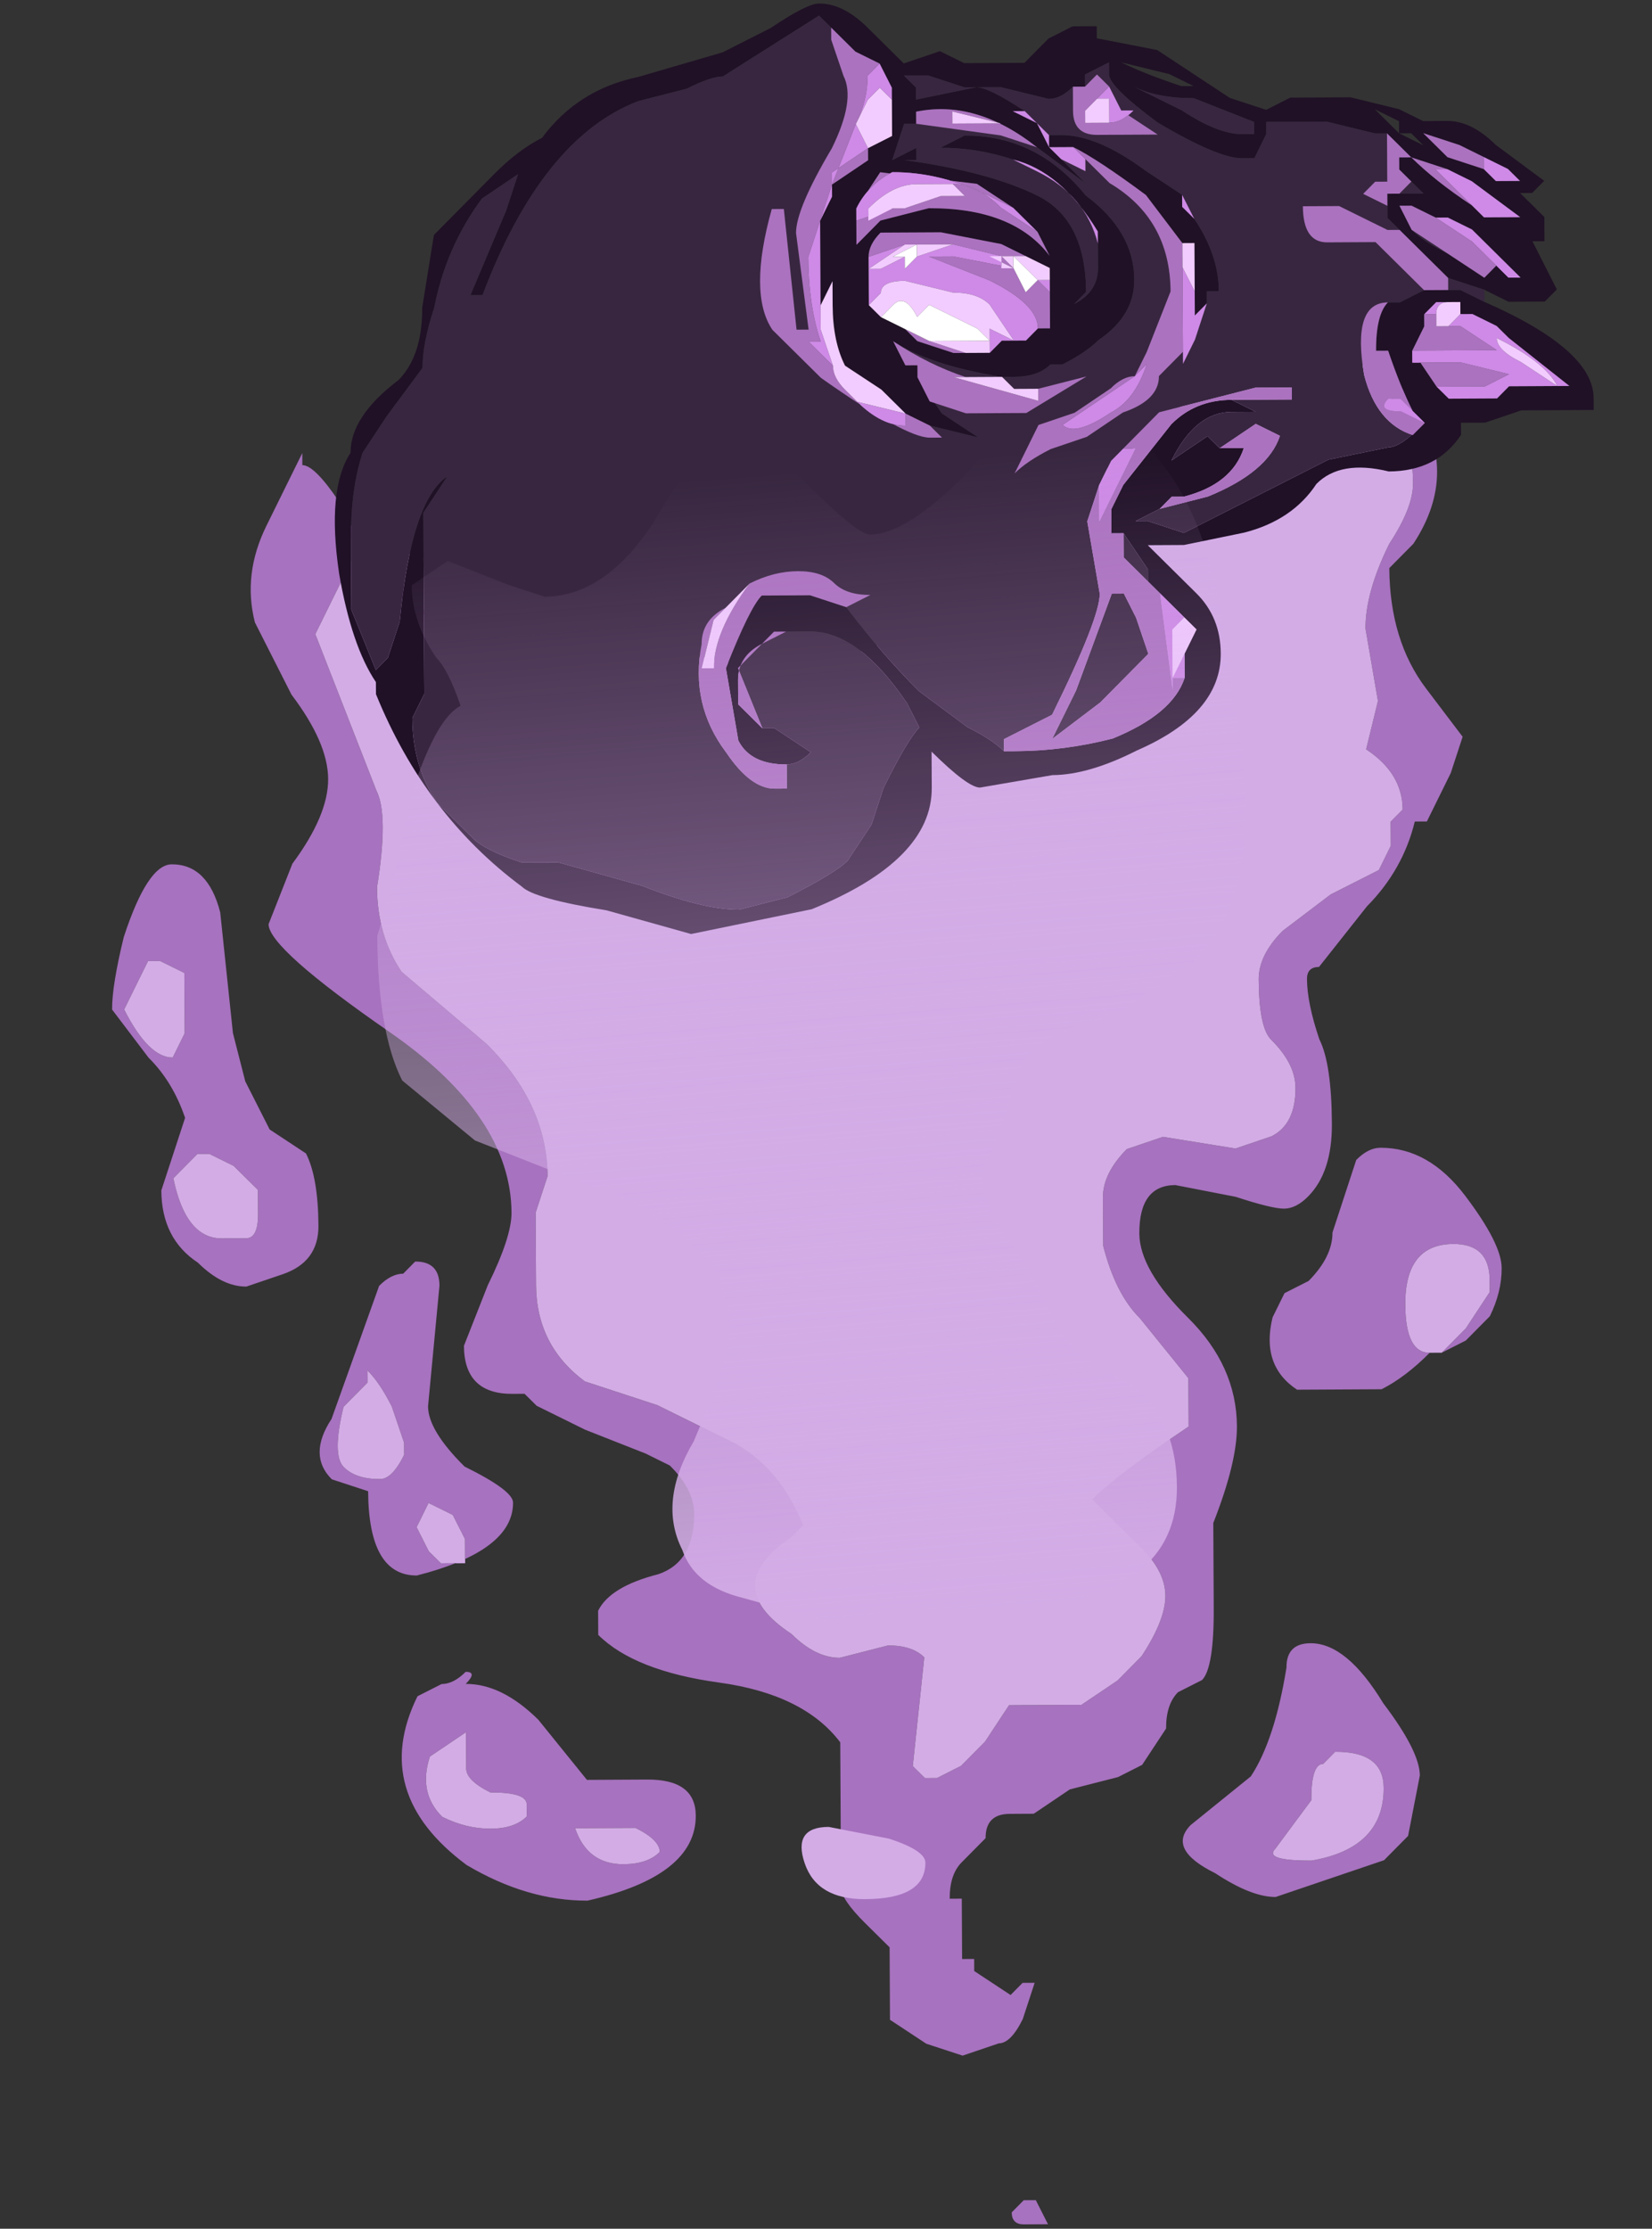 <?xml version="1.0" encoding="UTF-8" standalone="no"?>
<svg xmlns:ffdec="https://www.free-decompiler.com/flash" xmlns:xlink="http://www.w3.org/1999/xlink" ffdec:objectType="frame" height="64.6px" width="47.9px" xmlns="http://www.w3.org/2000/svg">
  <rect width="100%" height="100%" fill="#333333" stroke="none"/>
  <g transform="matrix(1.0, 0.0, 0.0, 1.0, 25.35, 1.3)">
    <use ffdec:characterId="2953" height="7.7" transform="matrix(7.0, -0.037, 0.037, 7.0, -22.198, 9.412)" width="5.75" xlink:href="#shape0"/>
    <use ffdec:characterId="2945" height="3.85" transform="matrix(7.0, -0.037, 0.037, 7.0, -15.954, -1.122)" width="5.25" xlink:href="#shape1"/>
    <use ffdec:characterId="2954" height="6.2" transform="matrix(7.0, -0.037, 0.037, 7.0, -14.492, 10.421)" width="3.6" xlink:href="#shape2"/>
  </g>
  <defs>
    <g id="shape0" transform="matrix(1.0, 0.0, 0.0, 1.0, 3.0, 5.3)">
      <path d="M2.2 -5.3 L2.25 -5.3 2.4 -5.15 Q2.5 -5.0 2.5 -4.85 2.5 -4.7 2.4 -4.55 L2.3 -4.45 Q2.3 -4.15 2.45 -3.95 L2.6 -3.75 2.55 -3.6 2.45 -3.4 2.4 -3.4 Q2.35 -3.2 2.2 -3.05 L2.0 -2.8 Q1.95 -2.8 1.95 -2.75 1.95 -2.65 2.0 -2.5 2.05 -2.4 2.05 -2.15 2.05 -1.95 1.95 -1.85 1.9 -1.8 1.85 -1.8 1.8 -1.8 1.65 -1.85 L1.4 -1.9 Q1.25 -1.9 1.25 -1.7 1.25 -1.55 1.45 -1.35 1.65 -1.15 1.65 -0.9 1.65 -0.75 1.55 -0.5 L1.55 -0.15 Q1.55 0.1 1.5 0.15 L1.4 0.2 Q1.35 0.25 1.35 0.35 L1.25 0.5 1.15 0.55 0.95 0.6 0.8 0.7 0.7 0.7 Q0.6 0.7 0.6 0.8 L0.5 0.9 Q0.45 0.95 0.45 1.05 L0.5 1.05 Q0.5 1.2 0.5 1.3 L0.55 1.3 0.55 1.35 0.7 1.45 0.75 1.4 0.8 1.4 0.75 1.55 Q0.7 1.65 0.65 1.65 L0.5 1.7 0.35 1.65 0.2 1.55 0.2 1.25 0.1 1.15 Q0.0 1.05 0.0 1.0 L0.0 0.4 Q-0.15 0.2 -0.5 0.15 -0.85 0.1 -1.0 -0.05 L-1.0 -0.15 Q-0.95 -0.25 -0.75 -0.3 -0.6 -0.35 -0.6 -0.55 -0.6 -0.65 -0.7 -0.75 L-0.8 -0.8 -1.05 -0.9 -1.25 -1.0 -1.3 -1.05 -1.35 -1.05 Q-1.55 -1.05 -1.55 -1.25 L-1.45 -1.5 Q-1.35 -1.7 -1.35 -1.8 -1.35 -2.2 -1.85 -2.55 -2.35 -2.9 -2.35 -3.0 L-2.25 -3.25 Q-2.1 -3.45 -2.1 -3.6 -2.1 -3.75 -2.25 -3.95 L-2.4 -4.25 Q-2.45 -4.45 -2.35 -4.65 L-2.2 -4.95 -2.2 -4.9 Q-2.15 -4.9 -2.05 -4.75 L-1.95 -4.55 -1.9 -4.5 -1.95 -4.55 -1.95 -4.6 -2.0 -4.6 -2.0 -4.5 -2.15 -4.2 -1.9 -3.55 Q-1.85 -3.45 -1.9 -3.15 -1.9 -2.95 -1.8 -2.8 L-1.45 -2.5 Q-1.2 -2.25 -1.2 -1.95 L-1.25 -1.8 -1.25 -1.5 Q-1.25 -1.25 -1.05 -1.1 L-0.75 -1.0 -0.45 -0.85 Q-0.25 -0.75 -0.15 -0.5 L-0.2 -0.45 Q-0.35 -0.35 -0.35 -0.25 -0.35 -0.15 -0.2 -0.05 -0.1 0.05 0.0 0.05 L0.2 0.0 Q0.3 0.0 0.35 0.05 L0.3 0.5 0.35 0.55 0.4 0.55 0.5 0.5 0.6 0.4 0.7 0.25 1.0 0.25 1.15 0.15 1.25 0.05 Q1.35 -0.1 1.35 -0.2 1.35 -0.3 1.25 -0.4 L1.05 -0.6 Q1.15 -0.7 1.45 -0.9 L1.45 -1.1 1.25 -1.35 Q1.15 -1.45 1.1 -1.65 L1.1 -1.85 Q1.1 -1.95 1.2 -2.05 L1.35 -2.1 1.65 -2.05 1.8 -2.1 Q1.9 -2.15 1.9 -2.3 1.9 -2.4 1.8 -2.5 1.75 -2.55 1.75 -2.75 1.75 -2.85 1.85 -2.95 L2.05 -3.1 2.25 -3.2 2.3 -3.3 2.3 -3.4 2.35 -3.45 Q2.35 -3.6 2.2 -3.7 L2.25 -3.9 2.2 -4.2 Q2.2 -4.35 2.3 -4.55 2.4 -4.7 2.4 -4.8 2.4 -4.95 2.35 -5.1 L2.2 -5.3 M2.5 -1.2 L2.45 -1.2 Q2.35 -1.1 2.25 -1.05 L1.9 -1.05 Q1.75 -1.15 1.8 -1.35 L1.85 -1.45 1.95 -1.5 Q2.05 -1.6 2.05 -1.7 L2.15 -2.0 Q2.2 -2.05 2.25 -2.05 2.45 -2.05 2.6 -1.85 2.75 -1.65 2.75 -1.55 2.75 -1.45 2.7 -1.35 L2.6 -1.25 2.5 -1.2 2.6 -1.3 2.7 -1.45 2.7 -1.5 Q2.7 -1.65 2.55 -1.65 2.35 -1.65 2.35 -1.4 2.35 -1.2 2.45 -1.2 L2.5 -1.2 M-1.9 -4.45 L-1.85 -4.45 -1.65 -4.25 -1.35 -4.0 -1.25 -3.9 -1.9 -4.45 M-2.95 -2.95 Q-2.85 -3.25 -2.75 -3.25 -2.6 -3.25 -2.55 -3.05 L-2.5 -2.55 -2.45 -2.35 -2.35 -2.15 -2.2 -2.05 Q-2.15 -1.95 -2.15 -1.75 -2.15 -1.6 -2.3 -1.55 L-2.45 -1.5 Q-2.55 -1.5 -2.65 -1.6 -2.8 -1.7 -2.8 -1.9 L-2.7 -2.2 Q-2.75 -2.35 -2.85 -2.45 L-3.0 -2.65 Q-3.0 -2.75 -2.95 -2.95 M-2.65 -2.05 L-2.75 -1.95 Q-2.7 -1.7 -2.55 -1.7 L-2.45 -1.7 Q-2.4 -1.7 -2.4 -1.8 L-2.4 -1.9 -2.5 -2.0 -2.6 -2.05 -2.65 -2.05 M-2.8 -2.85 L-2.85 -2.85 -2.95 -2.65 Q-2.85 -2.45 -2.75 -2.45 L-2.7 -2.55 -2.7 -2.8 -2.8 -2.85 M-1.75 -1.6 Q-1.65 -1.6 -1.65 -1.5 L-1.7 -1.0 Q-1.7 -0.9 -1.55 -0.75 -1.35 -0.65 -1.35 -0.6 -1.35 -0.4 -1.75 -0.3 -1.95 -0.3 -1.95 -0.65 L-2.1 -0.7 Q-2.2 -0.8 -2.1 -0.95 L-1.9 -1.5 Q-1.85 -1.55 -1.8 -1.55 L-1.75 -1.6 M-1.45 0.75 Q-1.35 0.75 -1.3 0.7 L-1.3 0.65 Q-1.3 0.6 -1.45 0.6 -1.55 0.55 -1.55 0.5 -1.55 0.4 -1.55 0.35 L-1.7 0.45 Q-1.75 0.6 -1.65 0.7 -1.55 0.75 -1.45 0.75 M-1.6 -0.55 L-1.7 -0.6 -1.75 -0.5 -1.7 -0.4 -1.65 -0.35 -1.55 -0.35 -1.55 -0.45 -1.6 -0.55 M-1.85 -1.0 Q-1.9 -1.1 -1.95 -1.15 L-1.95 -1.1 Q-2.0 -1.05 -2.05 -1.0 -2.1 -0.8 -2.05 -0.75 -2.0 -0.7 -1.9 -0.7 -1.85 -0.7 -1.8 -0.8 L-1.8 -0.85 -1.85 -1.0 M-1.05 0.55 L-0.8 0.55 Q-0.6 0.55 -0.6 0.7 -0.6 0.95 -1.05 1.05 -1.3 1.05 -1.55 0.9 -1.95 0.6 -1.75 0.2 L-1.65 0.15 Q-1.6 0.15 -1.55 0.1 -1.5 0.1 -1.55 0.15 -1.4 0.15 -1.25 0.3 L-1.05 0.55 M-0.95 0.75 L-1.1 0.75 Q-1.05 0.9 -0.9 0.9 -0.8 0.9 -0.75 0.85 -0.75 0.8 -0.85 0.75 L-0.95 0.75 M2.25 0.9 L1.8 1.05 Q1.7 1.05 1.55 0.95 1.35 0.85 1.45 0.75 L1.7 0.55 Q1.8 0.4 1.85 0.1 1.85 0.0 1.95 0.0 2.1 0.0 2.25 0.25 2.4 0.45 2.4 0.55 L2.35 0.8 2.25 0.9 M2.0 0.5 Q1.95 0.5 1.95 0.65 L1.8 0.85 Q1.75 0.9 1.95 0.9 2.25 0.85 2.25 0.6 2.25 0.45 2.05 0.45 L2.0 0.5 M0.75 2.3 L0.8 2.3 0.85 2.4 0.75 2.4 Q0.7 2.4 0.7 2.35 L0.75 2.3" fill="#a772bf" fill-rule="evenodd" stroke="none"/>
      <path d="M-1.9 -4.5 L-1.8 -4.55 -1.15 -4.3 Q-0.55 -4.05 -0.2 -4.05 0.0 -4.05 0.3 -4.2 0.6 -4.35 0.85 -4.6 L0.95 -4.75 1.1 -4.85 Q1.2 -4.9 1.4 -5.1 L1.65 -5.25 1.9 -5.3 2.1 -5.3 2.15 -5.25 2.2 -5.3 2.35 -5.1 Q2.4 -4.95 2.4 -4.8 2.4 -4.7 2.3 -4.55 2.2 -4.35 2.2 -4.2 L2.25 -3.9 2.2 -3.7 Q2.35 -3.6 2.35 -3.45 L2.3 -3.4 2.3 -3.3 2.25 -3.2 2.05 -3.1 1.85 -2.95 Q1.75 -2.85 1.75 -2.75 1.75 -2.55 1.8 -2.5 1.9 -2.4 1.9 -2.3 1.9 -2.15 1.8 -2.1 L1.65 -2.05 1.35 -2.1 1.2 -2.05 Q1.1 -1.95 1.1 -1.85 L1.1 -1.65 Q1.15 -1.45 1.25 -1.35 L1.45 -1.1 1.45 -0.9 Q1.15 -0.7 1.05 -0.6 L1.25 -0.4 Q1.35 -0.3 1.35 -0.2 1.35 -0.1 1.25 0.05 L1.15 0.15 1.0 0.25 0.7 0.25 0.6 0.4 0.5 0.5 0.4 0.55 0.35 0.55 0.3 0.5 0.35 0.05 Q0.3 0.0 0.2 0.0 L0.0 0.05 Q-0.1 0.05 -0.2 -0.05 -0.35 -0.15 -0.35 -0.25 -0.35 -0.35 -0.2 -0.45 L-0.15 -0.5 Q-0.25 -0.75 -0.45 -0.85 L-0.75 -1.0 -1.05 -1.1 Q-1.25 -1.25 -1.25 -1.5 L-1.25 -1.8 -1.2 -1.95 Q-1.2 -2.25 -1.45 -2.5 L-1.8 -2.8 Q-1.9 -2.95 -1.9 -3.15 -1.85 -3.45 -1.9 -3.55 L-2.15 -4.2 -2.0 -4.5 -2.0 -4.6 -1.95 -4.6 -1.95 -4.55 -1.9 -4.5 M2.5 -1.2 L2.45 -1.2 Q2.35 -1.2 2.35 -1.4 2.35 -1.65 2.55 -1.65 2.7 -1.65 2.7 -1.5 L2.7 -1.45 2.6 -1.3 2.5 -1.2 M-1.9 -4.45 L-1.25 -3.9 -1.35 -4.0 -1.65 -4.25 -1.85 -4.45 -1.9 -4.45 M-2.8 -2.85 L-2.7 -2.8 -2.7 -2.55 -2.75 -2.45 Q-2.85 -2.45 -2.95 -2.65 L-2.85 -2.85 -2.8 -2.85 M-2.65 -2.05 L-2.6 -2.05 -2.5 -2.0 -2.4 -1.9 -2.4 -1.8 Q-2.4 -1.7 -2.45 -1.7 L-2.55 -1.7 Q-2.7 -1.7 -2.75 -1.95 L-2.65 -2.05 M-1.85 -1.0 L-1.8 -0.85 -1.8 -0.8 Q-1.85 -0.7 -1.9 -0.7 -2.0 -0.7 -2.05 -0.75 -2.1 -0.8 -2.05 -1.0 -2.0 -1.05 -1.95 -1.1 L-1.95 -1.15 Q-1.9 -1.1 -1.85 -1.0 M-1.6 -0.55 L-1.55 -0.45 -1.55 -0.35 -1.65 -0.35 -1.7 -0.4 -1.75 -0.5 -1.7 -0.6 -1.6 -0.55 M-1.45 0.75 Q-1.55 0.75 -1.65 0.7 -1.75 0.6 -1.7 0.45 L-1.55 0.35 Q-1.55 0.4 -1.55 0.5 -1.55 0.55 -1.45 0.6 -1.3 0.6 -1.3 0.65 L-1.3 0.7 Q-1.35 0.75 -1.45 0.75 M-0.95 0.75 L-0.85 0.75 Q-0.75 0.8 -0.75 0.85 -0.8 0.9 -0.9 0.9 -1.05 0.9 -1.1 0.75 L-0.95 0.75 M2.0 0.5 L2.05 0.45 Q2.25 0.45 2.25 0.6 2.25 0.85 1.95 0.9 1.75 0.9 1.8 0.85 L1.95 0.65 Q1.95 0.5 2.0 0.5" fill="#d3ace6" fill-rule="evenodd" stroke="none"/>
    </g>
    <g id="shape1" transform="matrix(1.0, 0.0, 0.0, 1.0, 2.1, 6.8)">
      <path d="M2.7 -5.55 Q3.15 -5.35 3.15 -5.15 L3.15 -5.1 2.85 -5.1 2.7 -5.05 2.6 -5.05 2.6 -5.0 Q2.5 -4.85 2.3 -4.85 2.1 -4.9 2.0 -4.8 1.9 -4.65 1.7 -4.6 L1.45 -4.55 1.3 -4.55 1.5 -4.35 Q1.6 -4.25 1.6 -4.1 1.6 -3.85 1.25 -3.7 1.05 -3.6 0.9 -3.6 L0.6 -3.55 Q0.55 -3.55 0.4 -3.7 L0.4 -3.55 Q0.4 -3.25 -0.1 -3.05 -0.35 -3.0 -0.6 -2.95 L-0.95 -3.05 Q-1.25 -3.1 -1.3 -3.15 -1.7 -3.45 -1.9 -3.95 L-1.9 -4.0 Q-2.0 -4.15 -2.05 -4.45 -2.1 -4.8 -2.0 -4.95 -2.0 -5.1 -1.8 -5.25 -1.7 -5.35 -1.7 -5.55 L-1.65 -5.85 -1.4 -6.1 Q-1.3 -6.2 -1.2 -6.25 -1.05 -6.45 -0.8 -6.5 L-0.45 -6.6 -0.25 -6.7 Q-0.1 -6.8 -0.05 -6.8 0.05 -6.8 0.15 -6.7 L0.3 -6.55 0.45 -6.6 0.55 -6.55 0.8 -6.55 0.9 -6.65 1.0 -6.7 1.1 -6.7 1.1 -6.65 1.35 -6.6 1.65 -6.4 1.8 -6.35 1.9 -6.4 2.15 -6.4 2.35 -6.35 2.45 -6.3 2.55 -6.3 Q2.65 -6.3 2.75 -6.2 L2.95 -6.05 2.9 -6.0 2.85 -6.0 2.95 -5.9 2.95 -5.8 2.9 -5.8 3.0 -5.6 2.95 -5.55 2.8 -5.55 2.7 -5.6 2.55 -5.65 2.35 -5.85 2.3 -5.9 2.3 -5.95 2.3 -6.0 2.35 -6.0 2.45 -6.0 2.4 -6.05 2.35 -6.1 2.35 -6.15 2.4 -6.15 2.3 -6.25 2.25 -6.25 2.05 -6.3 1.8 -6.3 1.8 -6.25 1.75 -6.15 1.7 -6.15 Q1.6 -6.15 1.35 -6.3 1.15 -6.45 1.15 -6.5 L1.15 -6.55 1.05 -6.5 1.05 -6.45 1.0 -6.45 Q0.95 -6.4 0.9 -6.4 L0.7 -6.45 0.55 -6.45 0.4 -6.5 0.3 -6.5 0.35 -6.45 0.35 -6.35 0.35 -6.3 0.3 -6.3 0.25 -6.15 0.35 -6.2 0.35 -6.15 0.3 -6.15 Q0.65 -6.1 0.85 -6.0 1.05 -5.9 1.05 -5.6 L1.0 -5.55 Q1.1 -5.6 1.1 -5.7 L1.1 -5.8 1.1 -5.85 Q0.95 -6.1 0.75 -6.15 0.6 -6.2 0.45 -6.2 L0.55 -6.25 Q0.85 -6.25 1.05 -6.0 1.25 -5.85 1.25 -5.65 1.25 -5.5 1.1 -5.4 1.05 -5.35 0.95 -5.3 L0.9 -5.3 Q0.85 -5.25 0.75 -5.25 L0.7 -5.25 Q0.4 -5.3 0.25 -5.4 L0.3 -5.3 0.35 -5.3 0.35 -5.25 0.45 -5.1 0.6 -5.0 0.4 -5.05 0.3 -5.1 0.2 -5.2 0.05 -5.3 Q0.0 -5.4 0.0 -5.55 L0.0 -5.65 -0.05 -5.55 -0.05 -5.65 -0.05 -5.9 0.0 -6.0 0.0 -6.05 0.15 -6.15 0.15 -6.2 0.25 -6.25 0.25 -6.4 0.25 -6.45 0.2 -6.55 0.1 -6.6 0.0 -6.7 -0.05 -6.75 -0.45 -6.5 Q-0.5 -6.5 -0.6 -6.45 L-0.8 -6.4 Q-1.2 -6.25 -1.45 -5.6 L-1.5 -5.6 -1.35 -5.95 -1.3 -6.1 -1.45 -6.0 Q-1.6 -5.8 -1.65 -5.55 -1.7 -5.4 -1.7 -5.3 L-1.85 -5.1 -1.95 -4.95 Q-2.0 -4.8 -2.0 -4.6 L-2.0 -4.3 -1.9 -4.05 -1.85 -4.1 -1.8 -4.25 Q-1.75 -4.75 -1.6 -4.85 L-1.7 -4.7 -1.7 -3.95 -1.75 -3.85 Q-1.75 -3.65 -1.65 -3.5 L-1.5 -3.35 Q-1.45 -3.3 -1.3 -3.25 L-1.15 -3.25 -0.8 -3.15 Q-0.55 -3.05 -0.4 -3.05 L-0.2 -3.1 Q0.0 -3.2 0.05 -3.25 L0.15 -3.4 0.2 -3.55 Q0.3 -3.75 0.35 -3.8 L0.3 -3.9 Q0.1 -4.2 -0.1 -4.2 L-0.2 -4.2 -0.3 -4.15 Q-0.4 -4.1 -0.4 -4.0 L-0.4 -3.9 -0.3 -3.8 -0.25 -3.8 -0.1 -3.7 Q-0.15 -3.65 -0.2 -3.65 -0.35 -3.65 -0.4 -3.75 L-0.45 -4.05 Q-0.35 -4.3 -0.3 -4.35 L-0.1 -4.35 0.05 -4.3 Q0.2 -4.1 0.35 -3.95 L0.55 -3.8 Q0.65 -3.75 0.7 -3.7 L0.75 -3.7 Q0.95 -3.7 1.15 -3.75 1.4 -3.85 1.45 -4.0 L1.45 -4.1 1.5 -4.2 1.45 -4.25 1.3 -4.4 1.3 -4.45 1.2 -4.6 1.15 -4.6 1.15 -4.7 1.2 -4.8 1.4 -5.05 Q1.5 -5.15 1.65 -5.15 L1.75 -5.1 1.65 -5.1 Q1.5 -5.1 1.4 -4.9 L1.55 -5.0 1.6 -4.95 1.7 -4.95 Q1.65 -4.8 1.45 -4.75 L1.4 -4.75 1.35 -4.7 1.25 -4.65 1.3 -4.65 1.45 -4.6 2.05 -4.9 2.3 -4.95 Q2.35 -4.95 2.45 -5.05 L2.4 -5.1 Q2.35 -5.2 2.3 -5.35 L2.25 -5.35 Q2.25 -5.5 2.3 -5.55 L2.35 -5.55 2.45 -5.6 2.55 -5.6 2.6 -5.6 2.7 -5.55 M2.5 -5.2 L2.55 -5.15 2.75 -5.15 2.8 -5.2 3.05 -5.2 2.8 -5.4 2.75 -5.45 2.65 -5.5 2.6 -5.5 2.6 -5.55 2.55 -5.55 2.5 -5.55 2.45 -5.5 2.45 -5.45 2.4 -5.35 2.5 -5.2 M2.45 -6.2 L2.4 -6.25 2.35 -6.25 2.45 -6.2 M2.35 -6.3 L2.25 -6.35 2.35 -6.25 2.35 -6.3 M2.7 -6.15 L2.6 -6.2 2.45 -6.25 2.55 -6.15 2.7 -6.1 2.75 -6.05 2.8 -6.05 2.85 -6.05 2.8 -6.1 2.7 -6.15 M1.5 -6.45 L1.4 -6.5 1.2 -6.55 Q1.3 -6.5 1.45 -6.45 L1.5 -6.45 M1.75 -6.3 L1.5 -6.4 Q1.35 -6.4 1.25 -6.45 L1.45 -6.35 Q1.6 -6.25 1.7 -6.25 L1.75 -6.25 1.75 -6.3 M1.5 -5.7 L1.5 -5.8 1.45 -5.8 1.3 -6.0 Q1.1 -6.15 1.0 -6.2 L0.9 -6.2 0.95 -6.15 1.05 -6.05 0.85 -6.2 Q0.6 -6.4 0.35 -6.35 L0.35 -6.4 0.6 -6.45 Q0.65 -6.45 0.8 -6.35 L0.85 -6.3 0.9 -6.2 0.9 -6.25 0.95 -6.25 Q1.1 -6.25 1.3 -6.1 L1.45 -6.0 1.5 -5.9 Q1.6 -5.75 1.6 -5.6 L1.55 -5.6 1.55 -5.55 1.5 -5.5 1.5 -5.7 M2.85 -5.9 L2.65 -6.05 2.55 -6.1 2.4 -6.15 Q2.5 -6.05 2.65 -5.95 L2.7 -5.9 2.85 -5.9 M2.85 -5.65 L2.65 -5.85 2.55 -5.9 2.5 -5.9 2.4 -5.95 2.35 -5.95 2.4 -5.85 Q2.45 -5.8 2.55 -5.75 L2.7 -5.65 2.75 -5.7 2.85 -5.65 M0.1 -5.95 L0.1 -5.8 0.2 -5.9 0.4 -5.95 Q0.75 -5.95 0.9 -5.75 L0.85 -5.85 0.75 -5.95 0.6 -6.05 0.2 -6.1 0.1 -5.95 M0.8 -5.75 L0.7 -5.8 0.45 -5.85 0.2 -5.85 Q0.15 -5.8 0.15 -5.75 L0.15 -5.55 0.2 -5.5 0.3 -5.45 0.35 -5.4 0.5 -5.35 0.65 -5.35 0.7 -5.4 0.8 -5.4 0.85 -5.45 0.9 -5.45 0.9 -5.6 0.9 -5.65 0.9 -5.7 0.8 -5.75" fill="#201126" fill-rule="evenodd" stroke="none"/>
      <path d="M2.7 -5.6 L2.7 -5.55 2.6 -5.6 2.55 -5.6 2.55 -5.65 2.7 -5.6 M2.45 -5.6 L2.35 -5.55 2.3 -5.55 Q2.15 -5.55 2.2 -5.25 2.25 -5.05 2.4 -5.0 L2.45 -5.05 Q2.35 -4.95 2.3 -4.95 L2.05 -4.9 1.45 -4.6 1.3 -4.65 1.25 -4.65 1.35 -4.7 1.55 -4.75 Q1.8 -4.85 1.85 -5.0 L1.75 -5.05 1.6 -4.95 1.55 -5.0 1.4 -4.9 Q1.5 -5.1 1.65 -5.1 L1.75 -5.1 1.65 -5.15 1.9 -5.15 1.9 -5.2 1.75 -5.2 1.35 -5.1 1.2 -4.95 1.15 -4.9 1.1 -4.8 1.05 -4.65 1.1 -4.35 Q1.1 -4.25 0.9 -3.85 L0.7 -3.75 0.7 -3.7 Q0.65 -3.75 0.55 -3.8 L0.35 -3.95 Q0.2 -4.1 0.05 -4.3 L0.15 -4.35 Q0.05 -4.35 0.0 -4.4 -0.05 -4.45 -0.15 -4.45 -0.25 -4.45 -0.35 -4.4 L-0.45 -4.3 Q-0.55 -4.25 -0.55 -4.15 -0.6 -3.9 -0.45 -3.7 -0.35 -3.55 -0.25 -3.55 L-0.2 -3.55 -0.2 -3.65 Q-0.15 -3.65 -0.1 -3.7 L-0.25 -3.8 -0.3 -3.8 -0.4 -4.05 -0.25 -4.2 -0.2 -4.2 -0.1 -4.2 Q0.1 -4.2 0.3 -3.9 L0.35 -3.8 Q0.3 -3.75 0.2 -3.55 L0.15 -3.4 0.05 -3.25 Q0.0 -3.2 -0.2 -3.1 L-0.4 -3.05 Q-0.55 -3.05 -0.8 -3.15 L-1.15 -3.25 -1.3 -3.25 Q-1.45 -3.3 -1.5 -3.35 L-1.65 -3.5 Q-1.75 -3.65 -1.75 -3.85 L-1.7 -3.95 -1.7 -4.7 -1.6 -4.85 Q-1.75 -4.75 -1.8 -4.25 L-1.85 -4.1 -1.9 -4.05 -2.0 -4.3 -2.0 -4.6 Q-2.0 -4.8 -1.95 -4.95 L-1.85 -5.1 -1.7 -5.3 Q-1.7 -5.4 -1.65 -5.55 -1.6 -5.8 -1.45 -6.0 L-1.3 -6.1 -1.35 -5.95 -1.5 -5.6 -1.45 -5.6 Q-1.2 -6.25 -0.8 -6.4 L-0.6 -6.45 Q-0.5 -6.5 -0.45 -6.5 L-0.05 -6.75 0.0 -6.7 0.0 -6.65 0.05 -6.5 Q0.1 -6.4 0.0 -6.2 -0.15 -5.95 -0.15 -5.85 L-0.1 -5.45 -0.15 -5.45 -0.2 -5.95 -0.25 -5.95 Q-0.35 -5.6 -0.25 -5.45 L-0.05 -5.25 Q0.3 -5.0 0.4 -5.0 L0.45 -5.0 0.4 -5.05 0.6 -5.0 0.45 -5.1 0.35 -5.25 0.4 -5.15 0.55 -5.1 0.8 -5.1 1.05 -5.25 0.85 -5.2 0.75 -5.2 0.7 -5.25 0.55 -5.25 Q0.4 -5.3 0.25 -5.4 0.4 -5.3 0.7 -5.25 L0.75 -5.25 Q0.85 -5.25 0.9 -5.3 L0.95 -5.3 Q1.05 -5.35 1.1 -5.4 1.25 -5.5 1.25 -5.65 1.25 -5.85 1.05 -6.0 0.85 -6.25 0.55 -6.25 L0.45 -6.2 Q0.6 -6.2 0.75 -6.15 L0.85 -6.1 Q1.05 -6.0 1.1 -5.8 L1.1 -5.7 Q1.1 -5.6 1.0 -5.55 L1.05 -5.6 Q1.05 -5.9 0.85 -6.0 0.65 -6.1 0.3 -6.15 L0.35 -6.15 0.35 -6.2 0.25 -6.15 0.3 -6.3 0.35 -6.3 0.7 -6.25 0.85 -6.2 1.05 -6.05 0.95 -6.15 1.05 -6.1 1.05 -6.15 1.0 -6.2 1.15 -6.05 Q1.4 -5.9 1.4 -5.6 L1.3 -5.35 1.25 -5.25 Q1.2 -5.25 1.15 -5.2 L1.0 -5.1 0.85 -5.05 0.75 -4.85 Q0.8 -4.9 0.9 -4.95 L1.05 -5.0 1.2 -5.1 Q1.35 -5.15 1.35 -5.25 L1.45 -5.35 1.45 -5.3 1.5 -5.4 1.55 -5.55 1.55 -5.6 1.6 -5.6 Q1.6 -5.75 1.5 -5.9 L1.45 -5.95 1.45 -6.0 1.3 -6.1 Q1.1 -6.25 0.95 -6.25 L0.9 -6.25 0.85 -6.3 0.75 -6.35 0.8 -6.35 Q0.65 -6.45 0.6 -6.45 L0.35 -6.4 0.35 -6.35 0.35 -6.45 0.3 -6.5 0.4 -6.5 0.55 -6.45 0.7 -6.45 0.9 -6.4 Q0.95 -6.4 1.0 -6.45 1.0 -6.4 1.0 -6.35 1.0 -6.25 1.1 -6.25 L1.35 -6.25 1.2 -6.35 1.15 -6.45 1.1 -6.5 1.05 -6.45 1.05 -6.5 1.15 -6.55 1.15 -6.5 Q1.15 -6.45 1.35 -6.3 1.6 -6.15 1.7 -6.15 L1.75 -6.15 1.8 -6.25 1.8 -6.3 2.05 -6.3 2.25 -6.25 2.3 -6.25 2.3 -6.05 2.25 -6.05 2.2 -6.0 2.3 -5.95 2.3 -5.9 2.35 -5.85 2.3 -5.85 2.1 -5.95 1.95 -5.95 Q1.95 -5.8 2.05 -5.8 L2.25 -5.8 2.45 -5.6 M1.2 -4.6 L1.3 -4.45 1.3 -4.4 1.2 -4.5 1.2 -4.6 M-0.05 -5.65 L-0.05 -5.55 -0.05 -5.45 -0.05 -5.6 -0.05 -5.65 M2.4 -6.05 L2.45 -6.0 2.35 -6.0 2.4 -6.05 M2.5 -5.55 L2.55 -5.55 2.5 -5.55 M1.75 -6.3 L1.75 -6.25 1.7 -6.25 Q1.6 -6.25 1.45 -6.35 L1.25 -6.45 Q1.35 -6.4 1.5 -6.4 L1.75 -6.3 M2.7 -5.65 L2.55 -5.75 Q2.45 -5.8 2.4 -5.85 L2.7 -5.65 M1.15 -4.35 L1.2 -4.35 1.25 -4.25 1.3 -4.1 1.1 -3.9 0.9 -3.75 1.0 -3.95 1.15 -4.35" fill="#382640" fill-rule="evenodd" stroke="none"/>
      <path d="M2.55 -5.6 L2.45 -5.6 2.25 -5.8 2.05 -5.8 Q1.95 -5.8 1.95 -5.95 L2.1 -5.95 2.3 -5.85 2.35 -5.85 2.55 -5.65 2.55 -5.6 M2.3 -5.55 Q2.25 -5.5 2.25 -5.35 L2.3 -5.35 Q2.35 -5.2 2.4 -5.1 L2.35 -5.15 2.3 -5.15 Q2.25 -5.1 2.35 -5.1 L2.45 -5.05 2.4 -5.0 Q2.25 -5.05 2.2 -5.25 2.15 -5.55 2.3 -5.55 M1.35 -4.7 L1.4 -4.75 1.45 -4.75 Q1.65 -4.8 1.7 -4.95 L1.6 -4.95 1.75 -5.05 1.85 -5.0 Q1.8 -4.85 1.55 -4.75 L1.35 -4.7 M1.65 -5.15 Q1.5 -5.15 1.4 -5.05 L1.2 -4.8 1.15 -4.7 1.15 -4.6 1.2 -4.6 1.2 -4.5 1.3 -4.4 1.45 -4.25 1.35 -4.35 1.4 -3.95 1.4 -4.0 1.45 -4.0 Q1.4 -3.85 1.15 -3.75 0.95 -3.7 0.75 -3.7 L0.7 -3.7 0.7 -3.75 0.9 -3.85 Q1.1 -4.25 1.1 -4.35 L1.05 -4.65 1.1 -4.8 Q1.1 -4.75 1.1 -4.65 L1.25 -4.95 1.2 -4.95 1.35 -5.1 1.75 -5.2 1.9 -5.2 1.9 -5.15 1.65 -5.15 M0.05 -4.3 L-0.1 -4.35 -0.3 -4.35 Q-0.35 -4.3 -0.45 -4.05 L-0.4 -3.75 Q-0.35 -3.65 -0.2 -3.65 L-0.2 -3.55 -0.25 -3.55 Q-0.35 -3.55 -0.45 -3.7 -0.6 -3.9 -0.55 -4.15 -0.55 -4.25 -0.45 -4.3 L-0.5 -4.25 -0.55 -4.05 -0.5 -4.05 Q-0.5 -4.2 -0.35 -4.4 -0.25 -4.45 -0.15 -4.45 -0.05 -4.45 0.0 -4.4 0.05 -4.35 0.15 -4.35 L0.05 -4.3 M-0.3 -3.8 L-0.4 -3.9 -0.4 -4.0 Q-0.4 -4.1 -0.3 -4.15 L-0.2 -4.2 -0.25 -4.2 -0.4 -4.05 -0.3 -3.8 M0.0 -6.7 L0.1 -6.6 0.2 -6.55 0.15 -6.5 Q0.15 -6.4 0.1 -6.3 L0.0 -6.05 -0.1 -5.75 Q-0.1 -5.55 -0.05 -5.4 L-0.1 -5.4 0.0 -5.3 Q0.0 -5.25 0.05 -5.2 L0.1 -5.15 Q0.2 -5.05 0.3 -5.05 L0.3 -5.1 0.4 -5.05 0.45 -5.0 0.4 -5.0 Q0.3 -5.0 -0.05 -5.25 L-0.25 -5.45 Q-0.35 -5.6 -0.25 -5.95 L-0.2 -5.95 -0.15 -5.45 -0.1 -5.45 -0.15 -5.85 Q-0.15 -5.95 0.0 -6.2 0.1 -6.4 0.05 -6.5 L0.0 -6.65 0.0 -6.7 M0.15 -6.2 L0.15 -6.15 0.0 -6.05 0.0 -6.0 0.0 -6.1 0.15 -6.2 M-0.05 -5.9 L-0.05 -5.65 -0.05 -5.6 -0.05 -5.9 M0.35 -5.25 L0.35 -5.3 0.3 -5.3 0.25 -5.4 Q0.4 -5.3 0.55 -5.25 L0.5 -5.25 0.85 -5.15 0.85 -5.2 0.75 -5.2 0.85 -5.2 1.05 -5.25 0.8 -5.1 0.55 -5.1 0.4 -5.15 0.35 -5.25 M0.3 -6.3 L0.35 -6.3 0.35 -6.35 Q0.6 -6.4 0.85 -6.2 L0.7 -6.25 0.35 -6.3 0.3 -6.3 M1.0 -6.45 L1.05 -6.45 1.1 -6.5 1.15 -6.45 1.05 -6.35 1.05 -6.3 1.15 -6.3 Q1.2 -6.3 1.25 -6.35 L1.2 -6.35 1.35 -6.25 1.1 -6.25 Q1.0 -6.25 1.0 -6.35 1.0 -6.4 1.0 -6.45 M2.3 -6.25 L2.4 -6.15 2.35 -6.15 2.35 -6.1 2.4 -6.05 2.35 -6.0 2.3 -6.0 2.3 -5.95 2.2 -6.0 2.25 -6.05 2.3 -6.05 2.3 -6.25 M2.5 -5.2 L2.4 -5.35 2.45 -5.45 2.45 -5.5 2.5 -5.5 2.5 -5.45 2.55 -5.45 2.6 -5.45 2.75 -5.35 2.4 -5.35 2.4 -5.3 2.6 -5.3 2.8 -5.25 2.7 -5.2 2.5 -5.2 M2.55 -5.55 L2.6 -5.55 2.55 -5.55 M2.7 -6.1 L2.55 -6.15 2.45 -6.25 2.6 -6.2 2.7 -6.15 2.7 -6.1 M2.85 -6.05 L2.8 -6.05 2.85 -6.05 M1.45 -5.8 L1.45 -5.7 1.45 -5.35 1.35 -5.25 Q1.35 -5.15 1.2 -5.1 L1.05 -5.0 0.9 -4.95 Q0.8 -4.9 0.75 -4.85 L0.85 -5.05 1.0 -5.1 1.15 -5.2 Q1.2 -5.25 1.25 -5.25 L1.3 -5.35 1.4 -5.6 Q1.4 -5.9 1.15 -6.05 L1.0 -6.2 Q1.1 -6.15 1.3 -6.0 L1.45 -5.8 M1.55 -5.55 L1.55 -5.6 1.55 -5.55 M2.55 -6.1 L2.5 -6.1 2.7 -5.9 2.65 -5.95 Q2.5 -6.05 2.4 -6.15 L2.55 -6.1 M2.5 -5.9 L2.65 -5.8 2.8 -5.65 2.85 -5.65 2.75 -5.7 2.7 -5.65 2.4 -5.85 2.35 -5.95 2.4 -5.95 2.5 -5.9 M0.5 -6.35 L0.5 -6.3 0.7 -6.3 0.5 -6.35 M0.25 -5.95 L0.3 -5.95 0.45 -6.0 0.55 -6.0 0.5 -6.05 Q0.6 -6.05 0.7 -5.95 L0.85 -5.85 0.9 -5.75 Q0.75 -5.95 0.4 -5.95 L0.2 -5.9 0.1 -5.8 0.1 -5.95 0.1 -5.9 0.25 -5.95 M0.5 -5.8 L0.3 -5.8 0.15 -5.75 Q0.15 -5.8 0.2 -5.85 L0.45 -5.85 0.7 -5.8 0.8 -5.75 0.65 -5.75 0.75 -5.7 0.7 -5.75 0.5 -5.8 M0.1 -5.95 L0.2 -6.1 0.6 -6.05 0.75 -5.95 0.65 -6.0 Q0.45 -6.1 0.25 -6.1 0.15 -6.05 0.1 -5.95 M0.3 -5.45 L0.4 -5.4 0.55 -5.35 0.65 -5.35 0.5 -5.35 0.35 -5.4 0.3 -5.45 0.2 -5.5 0.15 -5.55 0.2 -5.5 0.3 -5.45 M0.7 -5.4 L0.75 -5.4 0.8 -5.4 0.7 -5.4 M0.85 -5.45 Q0.85 -5.55 0.65 -5.65 L0.4 -5.75 0.5 -5.75 0.75 -5.7 0.8 -5.6 0.85 -5.65 0.9 -5.6 0.9 -5.45 0.85 -5.45 M1.25 -5.25 L0.95 -5.05 Q1.0 -5.0 1.15 -5.1 1.25 -5.15 1.3 -5.3 L1.25 -5.25 M1.15 -4.35 L1.0 -3.95 0.9 -3.75 1.1 -3.9 1.3 -4.1 1.25 -4.25 1.2 -4.35 1.15 -4.35" fill="#ab72bf" fill-rule="evenodd" stroke="none"/>
      <path d="M2.4 -5.1 L2.45 -5.05 2.35 -5.1 Q2.25 -5.1 2.3 -5.15 L2.35 -5.15 2.4 -5.1 M1.45 -4.1 L1.45 -4.0 1.4 -4.0 1.45 -4.1 M0.2 -6.55 L0.25 -6.45 0.25 -6.4 0.2 -6.45 0.15 -6.4 0.1 -6.3 0.15 -6.2 0.0 -6.1 0.0 -6.0 -0.05 -5.9 -0.05 -5.6 -0.05 -5.45 0.0 -5.3 -0.1 -5.4 -0.05 -5.4 Q-0.1 -5.55 -0.1 -5.75 L0.0 -6.05 0.1 -6.3 Q0.15 -6.4 0.15 -6.5 L0.2 -6.55 M0.2 -5.2 L0.3 -5.1 0.3 -5.05 Q0.2 -5.05 0.1 -5.15 L0.3 -5.1 0.2 -5.2 M0.75 -6.15 Q0.95 -6.1 1.1 -5.85 L1.1 -5.8 Q1.05 -6.0 0.85 -6.1 L0.75 -6.15 M3.05 -5.2 L2.8 -5.2 2.75 -5.15 2.55 -5.15 2.5 -5.2 2.7 -5.2 2.8 -5.25 2.6 -5.3 2.4 -5.3 2.4 -5.35 2.75 -5.35 2.6 -5.45 2.55 -5.45 2.6 -5.5 2.65 -5.5 2.75 -5.45 2.8 -5.4 3.05 -5.2 M2.45 -5.5 L2.5 -5.55 2.55 -5.55 Q2.5 -5.55 2.5 -5.5 L2.45 -5.5 M3.0 -5.2 Q2.95 -5.3 2.75 -5.4 2.75 -5.35 2.85 -5.3 L3.0 -5.2 M2.7 -6.1 L2.7 -6.15 2.8 -6.1 2.85 -6.05 2.8 -6.05 2.75 -6.05 2.7 -6.1 M1.45 -5.7 L1.5 -5.6 1.5 -5.7 1.5 -5.5 1.55 -5.55 1.5 -5.4 1.45 -5.3 1.45 -5.35 1.45 -5.7 M1.5 -5.9 L1.45 -6.0 1.45 -5.95 1.5 -5.9 M0.9 -6.25 L0.9 -6.2 0.85 -6.3 0.8 -6.35 0.75 -6.35 0.85 -6.3 0.9 -6.25 M0.95 -6.15 L0.9 -6.2 1.0 -6.2 1.05 -6.15 1.05 -6.1 0.95 -6.15 M2.55 -6.1 L2.65 -6.05 2.85 -5.9 2.7 -5.9 2.5 -6.1 2.55 -6.1 M2.5 -5.9 L2.55 -5.9 2.65 -5.85 2.85 -5.65 2.8 -5.65 2.65 -5.8 2.5 -5.9 M1.15 -6.45 L1.2 -6.35 1.25 -6.35 Q1.2 -6.3 1.15 -6.3 L1.15 -6.4 1.1 -6.4 1.05 -6.35 1.15 -6.45 M0.25 -5.95 L0.1 -5.9 0.1 -5.95 Q0.15 -6.05 0.25 -6.1 0.45 -6.1 0.65 -6.0 L0.75 -5.95 0.85 -5.85 0.7 -5.95 Q0.6 -6.05 0.5 -6.05 L0.35 -6.05 Q0.25 -6.05 0.15 -5.95 L0.15 -5.9 0.25 -5.95 M0.35 -5.75 L0.35 -5.75 0.5 -5.8 0.7 -5.75 0.7 -5.7 0.75 -5.7 0.5 -5.75 0.4 -5.75 0.65 -5.65 Q0.85 -5.55 0.85 -5.45 L0.8 -5.4 0.75 -5.4 0.65 -5.55 Q0.6 -5.6 0.5 -5.6 L0.3 -5.65 Q0.2 -5.65 0.2 -5.6 L0.15 -5.55 0.15 -5.75 0.3 -5.8 0.15 -5.7 0.2 -5.7 0.3 -5.75 0.3 -5.7 0.35 -5.75 M0.65 -5.35 L0.65 -5.45 0.75 -5.4 0.7 -5.4 0.65 -5.35 M0.85 -5.65 L0.9 -5.65 0.9 -5.6 0.85 -5.65 M1.25 -5.25 L1.3 -5.3 Q1.25 -5.15 1.15 -5.1 1.0 -5.0 0.95 -5.05 L1.25 -5.25 M1.1 -4.8 L1.15 -4.9 1.2 -4.95 1.25 -4.95 1.1 -4.65 Q1.1 -4.75 1.1 -4.8 M1.45 -4.25 L1.4 -4.2 1.4 -3.95 1.35 -4.35 1.45 -4.25" fill="#ce8ae6" fill-rule="evenodd" stroke="none"/>
      <path d="M1.45 -4.25 L1.5 -4.2 1.45 -4.1 1.4 -4.0 1.4 -3.95 1.4 -4.2 1.45 -4.25 M0.25 -6.4 L0.25 -6.25 0.15 -6.2 0.1 -6.3 0.15 -6.4 0.2 -6.45 0.25 -6.4 M-0.05 -5.55 L0.0 -5.65 0.0 -5.55 Q0.0 -5.4 0.05 -5.3 L0.2 -5.2 0.3 -5.1 0.1 -5.15 0.05 -5.2 Q0.0 -5.25 0.0 -5.3 L-0.05 -5.45 -0.05 -5.55 M2.6 -5.55 L2.6 -5.5 2.55 -5.45 2.5 -5.45 2.5 -5.5 Q2.5 -5.55 2.55 -5.55 L2.6 -5.55 M3.0 -5.2 L2.85 -5.3 Q2.75 -5.35 2.75 -5.4 2.95 -5.3 3.0 -5.2 M1.45 -5.8 L1.5 -5.8 1.5 -5.7 1.5 -5.6 1.45 -5.7 1.45 -5.8 M1.05 -6.35 L1.1 -6.4 1.15 -6.4 1.15 -6.3 1.05 -6.3 1.05 -6.35 M0.5 -6.35 L0.7 -6.3 0.5 -6.3 0.5 -6.35 M0.5 -6.05 L0.55 -6.0 0.45 -6.0 0.3 -5.95 0.25 -5.95 0.15 -5.9 0.15 -5.95 Q0.25 -6.05 0.35 -6.05 L0.5 -6.05 M0.5 -5.8 L0.35 -5.75 0.35 -5.75 0.35 -5.8 0.25 -5.75 0.3 -5.75 0.2 -5.7 0.15 -5.7 0.3 -5.8 0.5 -5.8 M0.7 -5.75 L0.75 -5.7 0.65 -5.75 0.8 -5.75 0.9 -5.7 0.9 -5.65 0.85 -5.65 0.75 -5.75 0.75 -5.7 0.7 -5.7 0.7 -5.75 M0.4 -5.4 L0.65 -5.4 0.6 -5.45 0.4 -5.55 0.35 -5.5 Q0.3 -5.6 0.25 -5.55 L0.2 -5.5 0.3 -5.45 0.2 -5.5 0.15 -5.55 0.2 -5.6 Q0.2 -5.65 0.3 -5.65 L0.5 -5.6 Q0.6 -5.6 0.65 -5.55 L0.75 -5.4 0.65 -5.45 0.65 -5.35 0.55 -5.35 0.4 -5.4 M0.75 -5.2 L0.85 -5.2 0.85 -5.15 0.5 -5.25 0.55 -5.25 0.7 -5.25 0.75 -5.2 M-0.35 -4.4 Q-0.5 -4.2 -0.5 -4.05 L-0.55 -4.05 -0.5 -4.25 -0.45 -4.3 -0.35 -4.4" fill="#f2ccff" fill-rule="evenodd" stroke="none"/>
      <path d="M0.3 -5.75 L0.25 -5.75 0.35 -5.8 0.35 -5.75 0.3 -5.7 0.3 -5.75 M0.3 -5.45 L0.2 -5.5 0.25 -5.55 Q0.3 -5.6 0.35 -5.5 L0.4 -5.55 0.6 -5.45 0.65 -5.4 0.4 -5.4 0.3 -5.45 M0.75 -5.7 L0.75 -5.75 0.85 -5.65 0.8 -5.6 0.75 -5.7" fill="#ffffff" fill-rule="evenodd" stroke="none"/>
    </g>
    <g id="shape2" transform="matrix(1.0, 0.0, 0.0, 1.0, 1.9, 5.15)">
      <path d="M0.55 -4.85 Q0.8 -5.15 0.95 -5.15 1.2 -5.15 1.35 -4.9 1.6 -4.6 1.65 -3.9 1.7 -3.7 1.7 -3.45 1.7 -3.0 1.45 -2.8 L1.15 -2.6 Q0.9 -2.55 0.8 -2.45 0.75 -2.4 0.7 -2.2 L0.6 -1.95 Q0.6 -1.8 0.8 -1.55 0.9 -1.3 1.0 -1.2 L1.25 -1.05 Q1.4 -0.9 1.4 -0.65 1.4 -0.2 0.75 -0.15 L0.25 -0.15 -0.05 -0.1 -0.4 -0.2 Q-0.6 -0.25 -0.65 -0.4 -0.75 -0.6 -0.6 -0.85 -0.45 -1.2 -0.45 -1.3 -0.45 -1.4 -0.5 -1.55 -0.7 -1.8 -1.0 -1.9 L-1.5 -2.1 -1.8 -2.35 Q-1.9 -2.55 -1.9 -2.95 -1.85 -3.1 -1.75 -3.55 -1.65 -3.85 -1.55 -3.9 -1.6 -4.05 -1.65 -4.1 -1.75 -4.25 -1.75 -4.4 L-1.6 -4.5 -1.35 -4.4 -1.2 -4.35 Q-0.95 -4.35 -0.75 -4.65 -0.55 -5.0 -0.4 -5.0 -0.3 -5.0 -0.1 -4.8 0.1 -4.6 0.15 -4.6 0.3 -4.6 0.55 -4.85 M0.1 1.05 Q-0.1 1.05 -0.15 0.9 -0.2 0.75 -0.05 0.75 L0.2 0.8 Q0.35 0.85 0.35 0.9 0.35 1.05 0.1 1.05" fill="url(#gradient0)" fill-rule="evenodd" stroke="none"/>
    </g>
    <linearGradient gradientTransform="matrix(-2.0E-4, -0.003, 0.004, -3.0E-4, -0.1, -2.4)" gradientUnits="userSpaceOnUse" id="gradient0" spreadMethod="pad" x1="-819.2" x2="819.2">
      <stop offset="0.0" stop-color="#d3ace6"/>
      <stop offset="1.0" stop-color="#d3ace6" stop-opacity="0.0"/>
    </linearGradient>
  </defs>
</svg>
